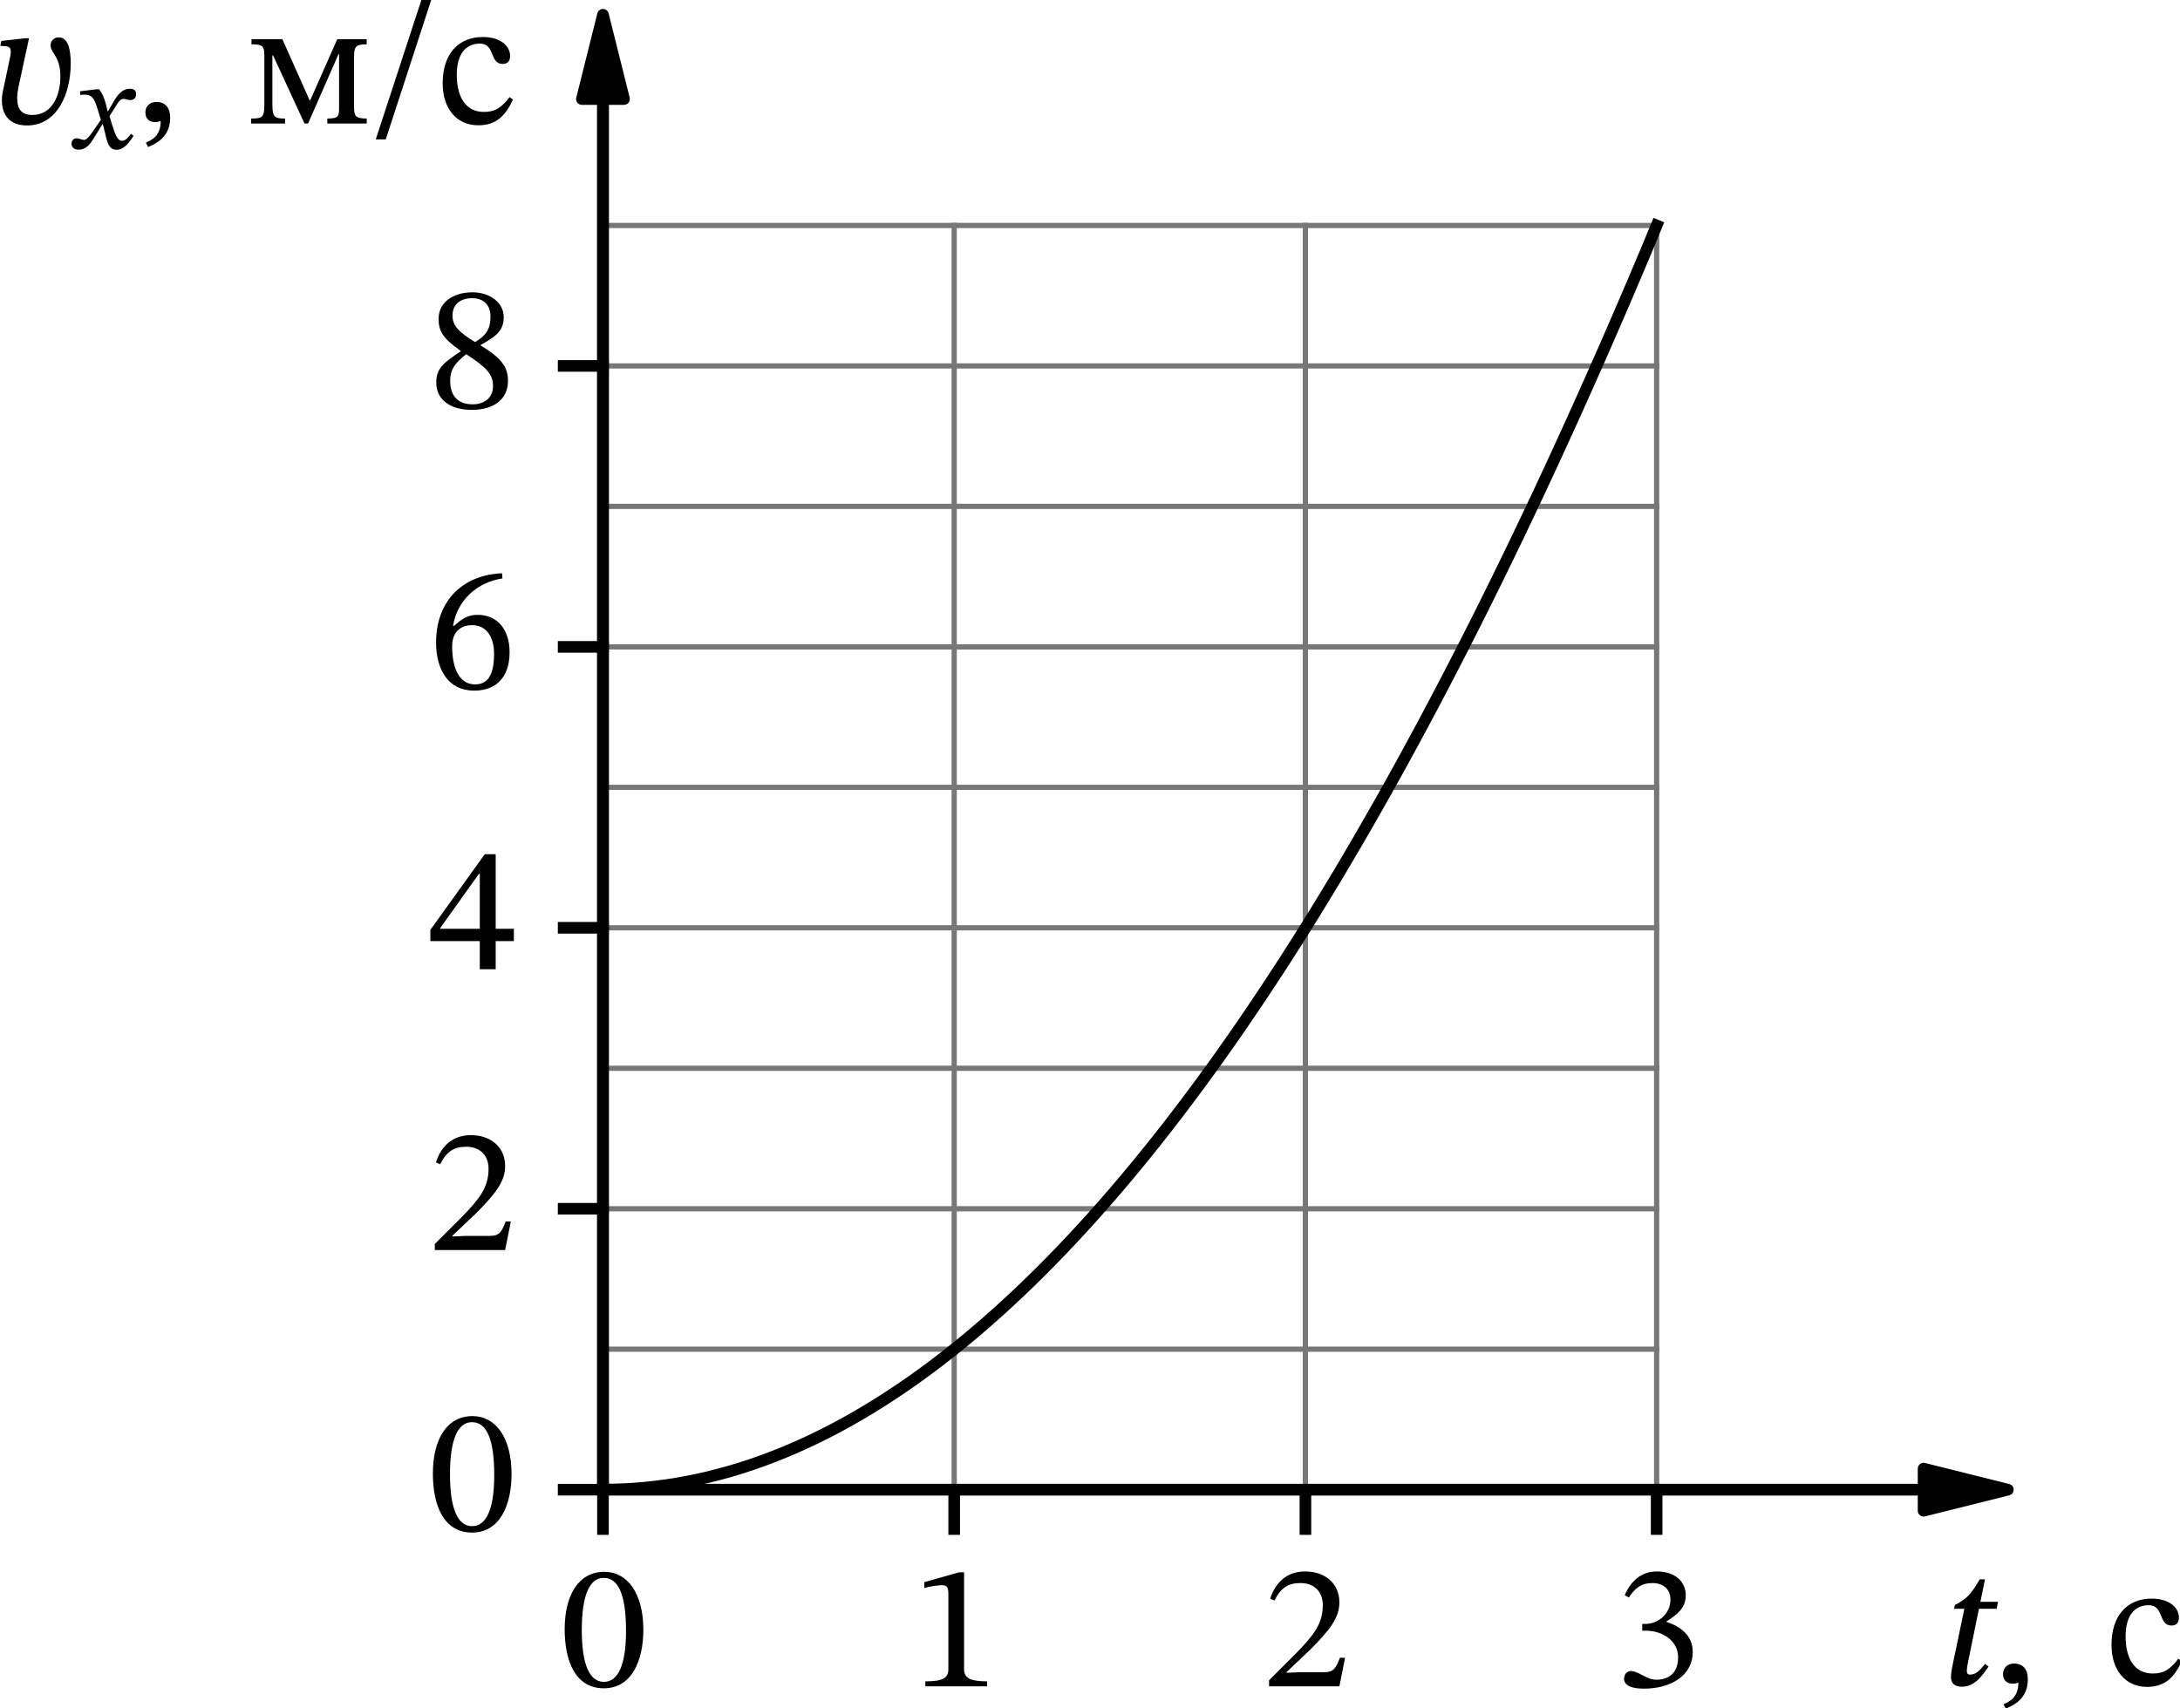 <?xml version="1.0" encoding="UTF-8" standalone="no"?>
<svg
   width="375.392pt"
   height="294.176pt"
   viewBox="0 0 375.392 294.176"
   version="1.1"
   id="svg44"
   sodipodi:docname="283t.svg"
   xmlns:inkscape="http://www.inkscape.org/namespaces/inkscape"
   xmlns:sodipodi="http://sodipodi.sourceforge.net/DTD/sodipodi-0.dtd"
   xmlns:xlink="http://www.w3.org/1999/xlink"
   xmlns="http://www.w3.org/2000/svg"
   xmlns:svg="http://www.w3.org/2000/svg"
   xmlns:rdf="http://www.w3.org/1999/02/22-rdf-syntax-ns#"
   xmlns:cc="http://creativecommons.org/ns#"
   xmlns:dc="http://purl.org/dc/elements/1.1/">
  <sodipodi:namedview
     id="namedview44"
     pagecolor="#ffffff"
     bordercolor="#000000"
     borderopacity="0.25"
     inkscape:showpageshadow="2"
     inkscape:pageopacity="0.0"
     inkscape:pagecheckerboard="0"
     inkscape:deskcolor="#d1d1d1"
     inkscape:document-units="pt" />
  <defs
     id="defs1">
    <style
       type="text/css"
       id="style1">*{stroke-linejoin: round; stroke-linecap: butt}</style>
  </defs>
  <g
     id="figure_1"
     transform="translate(-9.089,-16.755)">
    <g
       id="axes_1">
      <g
         id="line2d_1">
        <path
           d="M 173.4,273.312 V 55.584"
           style="fill:none;stroke:#777777;stroke-width:0.9;stroke-linecap:square"
           id="path3" />
      </g>
      <g
         id="line2d_2">
        <path
           d="M 233.88,273.312 V 55.584"
           style="fill:none;stroke:#777777;stroke-width:0.9;stroke-linecap:square"
           id="path4" />
      </g>
      <g
         id="line2d_3">
        <path
           d="M 294.36,273.312 V 55.584"
           style="fill:none;stroke:#777777;stroke-width:0.9;stroke-linecap:square"
           id="path5" />
      </g>
      <g
         id="line2d_4">
        <path
           d="M 112.92,249.12 H 294.36"
           style="fill:none;stroke:#777777;stroke-width:0.9;stroke-linecap:square"
           id="path6" />
      </g>
      <g
         id="line2d_5">
        <path
           d="M 112.92,224.928 H 294.36"
           style="fill:none;stroke:#777777;stroke-width:0.9;stroke-linecap:square"
           id="path7" />
      </g>
      <g
         id="line2d_6">
        <path
           d="M 112.92,200.736 H 294.36"
           style="fill:none;stroke:#777777;stroke-width:0.9;stroke-linecap:square"
           id="path8" />
      </g>
      <g
         id="line2d_7">
        <path
           d="M 112.92,176.544 H 294.36"
           style="fill:none;stroke:#777777;stroke-width:0.9;stroke-linecap:square"
           id="path9" />
      </g>
      <g
         id="line2d_8">
        <path
           d="M 112.92,152.352 H 294.36"
           style="fill:none;stroke:#777777;stroke-width:0.9;stroke-linecap:square"
           id="path10" />
      </g>
      <g
         id="line2d_9">
        <path
           d="M 112.92,128.16 H 294.36"
           style="fill:none;stroke:#777777;stroke-width:0.9;stroke-linecap:square"
           id="path11" />
      </g>
      <g
         id="line2d_10">
        <path
           d="M 112.92,103.968 H 294.36"
           style="fill:none;stroke:#777777;stroke-width:0.9;stroke-linecap:square"
           id="path12" />
      </g>
      <g
         id="line2d_11">
        <path
           d="M 112.92,79.776 H 294.36"
           style="fill:none;stroke:#777777;stroke-width:0.9;stroke-linecap:square"
           id="path13" />
      </g>
      <g
         id="line2d_12">
        <path
           d="M 112.92,55.584 H 294.36"
           style="fill:none;stroke:#777777;stroke-width:0.9;stroke-linecap:square"
           id="path14" />
      </g>
      <g
         id="matplotlib.axis_1" />
      <g
         id="matplotlib.axis_2" />
      <g
         id="line2d_13">
        <path
           d="m 112.92,273.312 1.833,-0.022 1.833,-0.067 1.833,-0.111 1.833,-0.156 1.833,-0.2 1.833,-0.244 1.833,-0.289 1.833,-0.333 1.833,-0.378 1.833,-0.422 1.833,-0.467 1.833,-0.511 1.833,-0.555 1.833,-0.6 1.833,-0.644 1.833,-0.689 1.833,-0.733 1.833,-0.778 1.833,-0.822 1.833,-0.866 1.833,-0.911 1.833,-0.955 1.833,-1 1.833,-1.044 1.833,-1.089 1.833,-1.133 1.833,-1.177 1.833,-1.222 1.833,-1.266 1.833,-1.311 1.833,-1.355 1.833,-1.4 1.833,-1.444 1.833,-1.488 1.833,-1.533 1.833,-1.577 1.833,-1.622 1.833,-1.666 1.833,-1.711 1.833,-1.755 1.833,-1.799 1.833,-1.844 1.833,-1.888 1.833,-1.933 1.833,-1.977 1.833,-2.022 1.833,-2.066 1.833,-2.11 1.833,-2.155 1.833,-2.199 1.833,-2.244 1.833,-2.288 1.833,-2.333 1.833,-2.377 1.833,-2.421 1.833,-2.466 1.833,-2.51 1.833,-2.555 1.833,-2.599 1.833,-2.644 1.833,-2.688 1.833,-2.732 1.833,-2.777 1.833,-2.821 1.833,-2.866 1.833,-2.91 1.833,-2.955 1.833,-2.999 1.833,-3.043 1.833,-3.088 1.833,-3.132 1.833,-3.177 1.833,-3.221 1.833,-3.266 1.833,-3.31 1.833,-3.354 1.833,-3.399 1.833,-3.443 1.833,-3.488 1.833,-3.532 1.833,-3.577 1.833,-3.621 1.833,-3.665 1.833,-3.71 1.833,-3.754 1.833,-3.799 1.833,-3.843 1.833,-3.888 1.833,-3.932 1.833,-3.976 1.833,-4.021 1.833,-4.065 1.833,-4.11 1.833,-4.154 1.833,-4.199 1.833,-4.243 1.833,-4.287 1.833,-4.332 L 294.36,55.584"
           clip-path="url(#p87533d46c9)"
           style="fill:none;stroke:#000000;stroke-width:2;stroke-linecap:square"
           id="path15" />
      </g>
      <g
         id="line2d_14">
        <path
           d="m 112.92,273.796 v 6.29"
           style="fill:none;stroke:#000000;stroke-width:2;stroke-linecap:square"
           id="path16" />
      </g>
      <g
         id="line2d_15">
        <path
           d="m 173.4,273.796 v 6.29"
           style="fill:none;stroke:#000000;stroke-width:2;stroke-linecap:square"
           id="path17" />
      </g>
      <g
         id="line2d_16">
        <path
           d="m 233.88,273.796 v 6.29"
           style="fill:none;stroke:#000000;stroke-width:2;stroke-linecap:square"
           id="path18" />
      </g>
      <g
         id="line2d_17">
        <path
           d="m 294.36,273.796 v 6.29"
           style="fill:none;stroke:#000000;stroke-width:2;stroke-linecap:square"
           id="path19" />
      </g>
      <g
         id="line2d_18">
        <path
           d="M 106.146,273.312 H 112.92"
           style="fill:none;stroke:#000000;stroke-width:2;stroke-linecap:square"
           id="path20" />
      </g>
      <g
         id="line2d_19">
        <path
           d="M 106.146,224.928 H 112.92"
           style="fill:none;stroke:#000000;stroke-width:2;stroke-linecap:square"
           id="path21" />
      </g>
      <g
         id="line2d_20">
        <path
           d="M 106.146,176.544 H 112.92"
           style="fill:none;stroke:#000000;stroke-width:2;stroke-linecap:square"
           id="path22" />
      </g>
      <g
         id="line2d_21">
        <path
           d="M 106.146,128.16 H 112.92"
           style="fill:none;stroke:#000000;stroke-width:2;stroke-linecap:square"
           id="path23" />
      </g>
      <g
         id="line2d_22">
        <path
           d="M 106.146,79.776 H 112.92"
           style="fill:none;stroke:#000000;stroke-width:2;stroke-linecap:square"
           id="path24" />
      </g>
      <g
         id="text_1">
        <!-- 0 -->
        <g
           transform="matrix(0.3,0,0,-0.3,105.495,307.181)"
           id="g24">
          <defs
             id="defs24">
            <path
               id="STIXTwoText-Regular-30"
               d="m 1581,-70 c 1005,0 1414,1004 1414,2099 0,1318 -576,2080 -1401,2080 C 666,4109 173,3264 173,2048 173,915 550,-70 1581,-70 Z m 0,230 c -512,0 -794,614 -794,1856 0,1267 282,1875 787,1875 525,0 800,-601 800,-1901 C 2374,762 2086,160 1581,160 Z"
               transform="scale(0.016)" />
          </defs>
          <use
             xlink:href="#STIXTwoText-Regular-30"
             id="use24" />
        </g>
      </g>
      <g
         id="text_2">
        <!-- 1 -->
        <g
           transform="matrix(0.3,0,0,-0.3,165.975,307.181)"
           id="g25">
          <defs
             id="defs25">
            <path
               id="STIXTwoText-Regular-31"
               d="m 2726,0 v 179 c -588,0 -825,115 -825,429 V 4090 H 1715 L 474,3738 v -212 c 198,64 524,103 652,103 160,0 212,-90 212,-314 V 608 C 1338,288 1114,179 512,179 V 0 Z"
               transform="scale(0.016)" />
          </defs>
          <use
             xlink:href="#STIXTwoText-Regular-31"
             id="use25" />
        </g>
      </g>
      <g
         id="text_3">
        <!-- 2 -->
        <g
           transform="matrix(0.3,0,0,-0.3,226.455,307.181)"
           id="g26">
          <defs
             id="defs26">
            <path
               id="STIXTwoText-Regular-32"
               d="m 2765,0 205,1024 H 2784 C 2637,640 2554,506 2214,506 H 1325 L 877,486 v 32 l 845,800 c 678,685 1043,1127 1043,1696 0,672 -506,1108 -1229,1108 -621,0 -1056,-359 -1254,-980 l 153,-64 c 237,480 519,628 935,628 492,0 800,-308 800,-788 0,-672 -320,-1075 -954,-1728 L 243,218 V 0 Z"
               transform="scale(0.016)" />
          </defs>
          <use
             xlink:href="#STIXTwoText-Regular-32"
             id="use26" />
        </g>
      </g>
      <g
         id="text_4">
        <!-- 3 -->
        <g
           transform="matrix(0.3,0,0,-0.3,286.935,307.181)"
           id="g27">
          <defs
             id="defs27">
            <path
               id="STIXTwoText-Regular-33"
               d="m 1094,-83 c 935,0 1748,448 1748,1325 0,569 -429,908 -941,1068 v 20 c 403,256 691,492 691,934 0,486 -378,858 -1030,858 -525,0 -922,-295 -1159,-852 l 147,-83 c 218,339 455,519 839,519 397,0 653,-218 653,-596 0,-518 -455,-870 -890,-870 h -122 v -243 h 128 c 615,0 1159,-378 1159,-947 C 2317,422 1926,237 1523,237 1197,237 883,550 627,550 461,550 378,403 378,269 378,102 518,-83 1094,-83 Z"
               transform="scale(0.016)" />
          </defs>
          <use
             xlink:href="#STIXTwoText-Regular-33"
             id="use27" />
        </g>
      </g>
      <g
         id="text_5">
        <!-- $0$ -->
        <g
           transform="matrix(0.3,0,0,-0.3,82.8,280.601)"
           id="g28">
          <use
             xlink:href="#STIXTwoText-Regular-30"
             transform="translate(0,0.797)"
             id="use28" />
        </g>
      </g>
      <g
         id="text_6">
        <!-- $2$ -->
        <g
           transform="matrix(0.3,0,0,-0.3,82.8,232.217)"
           id="g29">
          <use
             xlink:href="#STIXTwoText-Regular-32"
             transform="translate(0,0.594)"
             id="use29" />
        </g>
      </g>
      <g
         id="text_7">
        <!-- $4$ -->
        <g
           transform="matrix(0.3,0,0,-0.3,82.8,183.833)"
           id="g30">
          <defs
             id="defs29">
            <path
               id="STIXTwoText-Regular-34"
               d="m 2426,0 v 1011 h 652 v 442 H 2426 V 4128 H 2035 L 83,1414 V 1011 H 1856 V 0 Z M 435,1478 1830,3430 h 26 V 1453 H 435 Z"
               transform="scale(0.016)" />
          </defs>
          <use
             xlink:href="#STIXTwoText-Regular-34"
             transform="translate(0,0.5)"
             id="use30" />
        </g>
      </g>
      <g
         id="text_8">
        <!-- $6$ -->
        <g
           transform="matrix(0.3,0,0,-0.3,82.8,135.449)"
           id="g31">
          <defs
             id="defs30">
            <path
               id="STIXTwoText-Regular-36"
               d="m 1658,-77 c 806,0 1267,506 1267,1376 0,839 -455,1344 -1152,1344 -333,0 -570,-141 -832,-397 l -45,7 c 160,934 877,1561 1773,1696 l -13,185 C 1280,4077 288,3187 288,1645 288,704 704,-77 1658,-77 Z m 25,224 c -557,0 -819,570 -819,1363 0,557 346,762 717,762 531,0 787,-448 787,-1024 0,-813 -256,-1101 -685,-1101 z"
               transform="scale(0.016)" />
          </defs>
          <use
             xlink:href="#STIXTwoText-Regular-36"
             transform="translate(0,0.406)"
             id="use31" />
        </g>
      </g>
      <g
         id="text_9">
        <!-- $8$ -->
        <g
           transform="matrix(0.3,0,0,-0.3,82.8,87.065)"
           id="g32">
          <defs
             id="defs31">
            <path
               id="STIXTwoText-Regular-38"
               d="m 1574,-77 c 762,0 1293,365 1293,1037 0,512 -237,819 -979,1274 v 19 c 595,326 826,537 826,1005 0,505 -487,883 -1120,883 -704,0 -1216,-365 -1216,-947 0,-436 140,-698 793,-1152 v -20 C 576,1626 294,1421 294,909 294,256 832,-77 1574,-77 Z m -204,1997 c 768,-499 960,-736 960,-1146 0,-435 -333,-652 -730,-652 -486,0 -806,262 -806,838 0,442 204,666 576,960 z m 320,435 c -570,346 -813,576 -813,954 0,390 269,621 704,621 409,0 659,-237 659,-660 0,-409 -128,-659 -550,-915 z"
               transform="scale(0.016)" />
          </defs>
          <use
             xlink:href="#STIXTwoText-Regular-38"
             transform="translate(0,0.297)"
             id="use32" />
        </g>
      </g>
      <g
         id="text_10">
        <!-- $t,$ с -->
        <g
           transform="matrix(0.3,0,0,-0.3,343.38,307.181)"
           id="g36">
          <defs
             id="defs32">
            <path
               id="STIXTwoText-Italic-74"
               d="m 736,-58 c 506,0 774,474 960,724 l -128,96 C 1344,474 1210,378 1024,378 c -90,0 -109,64 -109,134 0,109 45,320 45,320 l 390,1907 h 634 l 51,250 h -633 l 166,806 H 1376 C 1056,3238 896,3085 486,2874 L 461,2739 H 826 L 390,646 C 378,582 346,390 346,282 346,83 467,-58 736,-58 Z"
               transform="scale(0.016)" />
            <path
               id="STIXTwoText-Regular-2c"
               d="m 448,-845 c 256,115 794,333 794,1056 0,352 -173,563 -493,563 C 493,774 352,602 352,397 352,211 454,51 704,51 c 70,0 128,13 198,39 0,-519 -294,-672 -531,-775 z"
               transform="scale(0.016)" />
            <path
               id="STIXTwoText-Regular-20"
               transform="scale(0.016)"
               d="" />
            <path
               id="STIXTwoText-Regular-441"
               d="M 2611,947 C 2323,576 2106,416 1690,416 c -660,0 -973,550 -973,1331 0,736 313,1120 832,1120 550,0 339,-729 813,-729 179,0 268,102 268,288 0,371 -371,678 -972,678 C 736,3104 211,2451 211,1446 211,557 691,-64 1491,-64 c 685,0 999,403 1242,922 z"
               transform="scale(0.016)" />
          </defs>
          <use
             xlink:href="#STIXTwoText-Italic-74"
             transform="translate(0,0.703)"
             id="use33" />
          <use
             xlink:href="#STIXTwoText-Regular-2c"
             transform="translate(29.8,0.703)"
             id="use34" />
          <use
             xlink:href="#STIXTwoText-Regular-20"
             transform="translate(70.8,0.703)"
             id="use35" />
          <use
             xlink:href="#STIXTwoText-Regular-441"
             transform="translate(94.3,0.703)"
             id="use36" />
        </g>
      </g>
      <g
         id="text_11">
        <!-- $ʋ_x,$ м/с -->
        <g
           transform="matrix(0.3,0,0,-0.3,7.2,38.055)"
           id="g43">
          <defs
             id="defs36">
            <path
               id="STIXTwoText-Italic-28b"
               d="m 1363,-70 c 1069,0 1568,1113 1568,2233 0,474 -89,928 -429,928 -185,0 -294,-134 -294,-288 0,-275 352,-384 352,-1113 0,-640 -269,-1383 -1005,-1383 -403,0 -544,224 -544,602 0,141 19,275 45,397 l 378,1753 h -141 l -851,-96 -39,-179 h 32 c 243,-6 346,-26 346,-198 0,-45 -7,-109 -19,-180 L 493,1139 C 467,1030 461,915 461,838 461,339 710,-70 1363,-70 Z"
               transform="scale(0.016)" />
            <path
               id="STIXTwoText-Italic-78"
               d="m 2067,-64 c 416,0 698,442 877,717 L 2810,755 C 2656,550 2522,397 2355,397 c -217,0 -333,249 -512,825 l -134,436 390,620 c 109,180 205,269 339,269 109,0 224,-64 346,-64 147,0 288,90 288,307 0,173 -90,276 -314,276 -403,0 -646,-333 -812,-621 l -314,-538 h -19 l -77,327 c -83,345 -211,627 -365,806 h -96 L 205,2938 v -192 c 83,12 141,19 211,19 384,0 506,-173 672,-704 L 1267,1472 806,806 C 557,448 442,442 416,442 c -102,0 -269,83 -397,83 -160,0 -256,-135 -256,-275 0,-148 96,-308 371,-308 384,0 596,301 800,634 l 410,666 h 26 l 160,-647 c 102,-416 224,-659 537,-659 z"
               transform="scale(0.016)" />
            <path
               id="STIXTwoText-Regular-43c"
               d="m 1331,0 v 179 c -371,0 -454,45 -454,512 v 1754 h 25 L 2029,0 h 128 l 1094,2490 h 19 V 576 c 0,-320 -19,-397 -422,-397 V 0 h 1414 v 179 c -390,0 -454,83 -454,397 v 1850 c 0,358 96,416 454,416 v 185 H 3206 L 2234,832 h -20 L 1235,3027 H 128 v -185 c 397,0 461,-58 461,-410 V 691 C 589,224 525,179 115,179 V 0 Z"
               transform="scale(0.016)" />
            <path
               id="STIXTwoText-Regular-2f"
               d="M 589,-570 2253,4538 H 1901 L 230,-570 Z"
               transform="scale(0.016)" />
          </defs>
          <use
             xlink:href="#STIXTwoText-Italic-28b"
             transform="translate(0,0.094)"
             id="use37" />
          <use
             xlink:href="#STIXTwoText-Italic-78"
             transform="matrix(0.7,0,0,0.7,50,-14.278)"
             id="use38" />
          <use
             xlink:href="#STIXTwoText-Regular-2c"
             transform="translate(84.105,0.094)"
             id="use39" />
          <use
             xlink:href="#STIXTwoText-Regular-20"
             transform="translate(125.105,0.094)"
             id="use40" />
          <use
             xlink:href="#STIXTwoText-Regular-43c"
             transform="translate(148.605,0.094)"
             id="use41" />
          <use
             xlink:href="#STIXTwoText-Regular-2f"
             transform="translate(218.305,0.094)"
             id="use42" />
          <use
             xlink:href="#STIXTwoText-Regular-441"
             transform="translate(257.005,0.094)"
             id="use43" />
        </g>
      </g>
      <g
         id="patch_3">
        <path
           d="m 354.84,273.312 -14.515,3.629 v -3.617 H 112.92 v -0.024 h 227.405 v -3.617 z"
           style="stroke:#000000;stroke-width:2;stroke-linejoin:miter"
           id="path43" />
      </g>
      <g
         id="patch_4">
        <path
           d="m 112.92,19.296 3.629,14.515 h -3.599 V 273.312 h -0.06 V 33.811 h -3.599 z"
           style="stroke:#000000;stroke-width:2;stroke-linejoin:miter"
           id="path44" />
      </g>
    </g>
  </g>
  <defs
     id="defs44">
    <clipPath
       id="p87533d46c9">
      <rect
         x="112.92"
         y="7.2"
         width="241.92"
         height="266.112"
         id="rect44" />
    </clipPath>
  </defs>
</svg>
